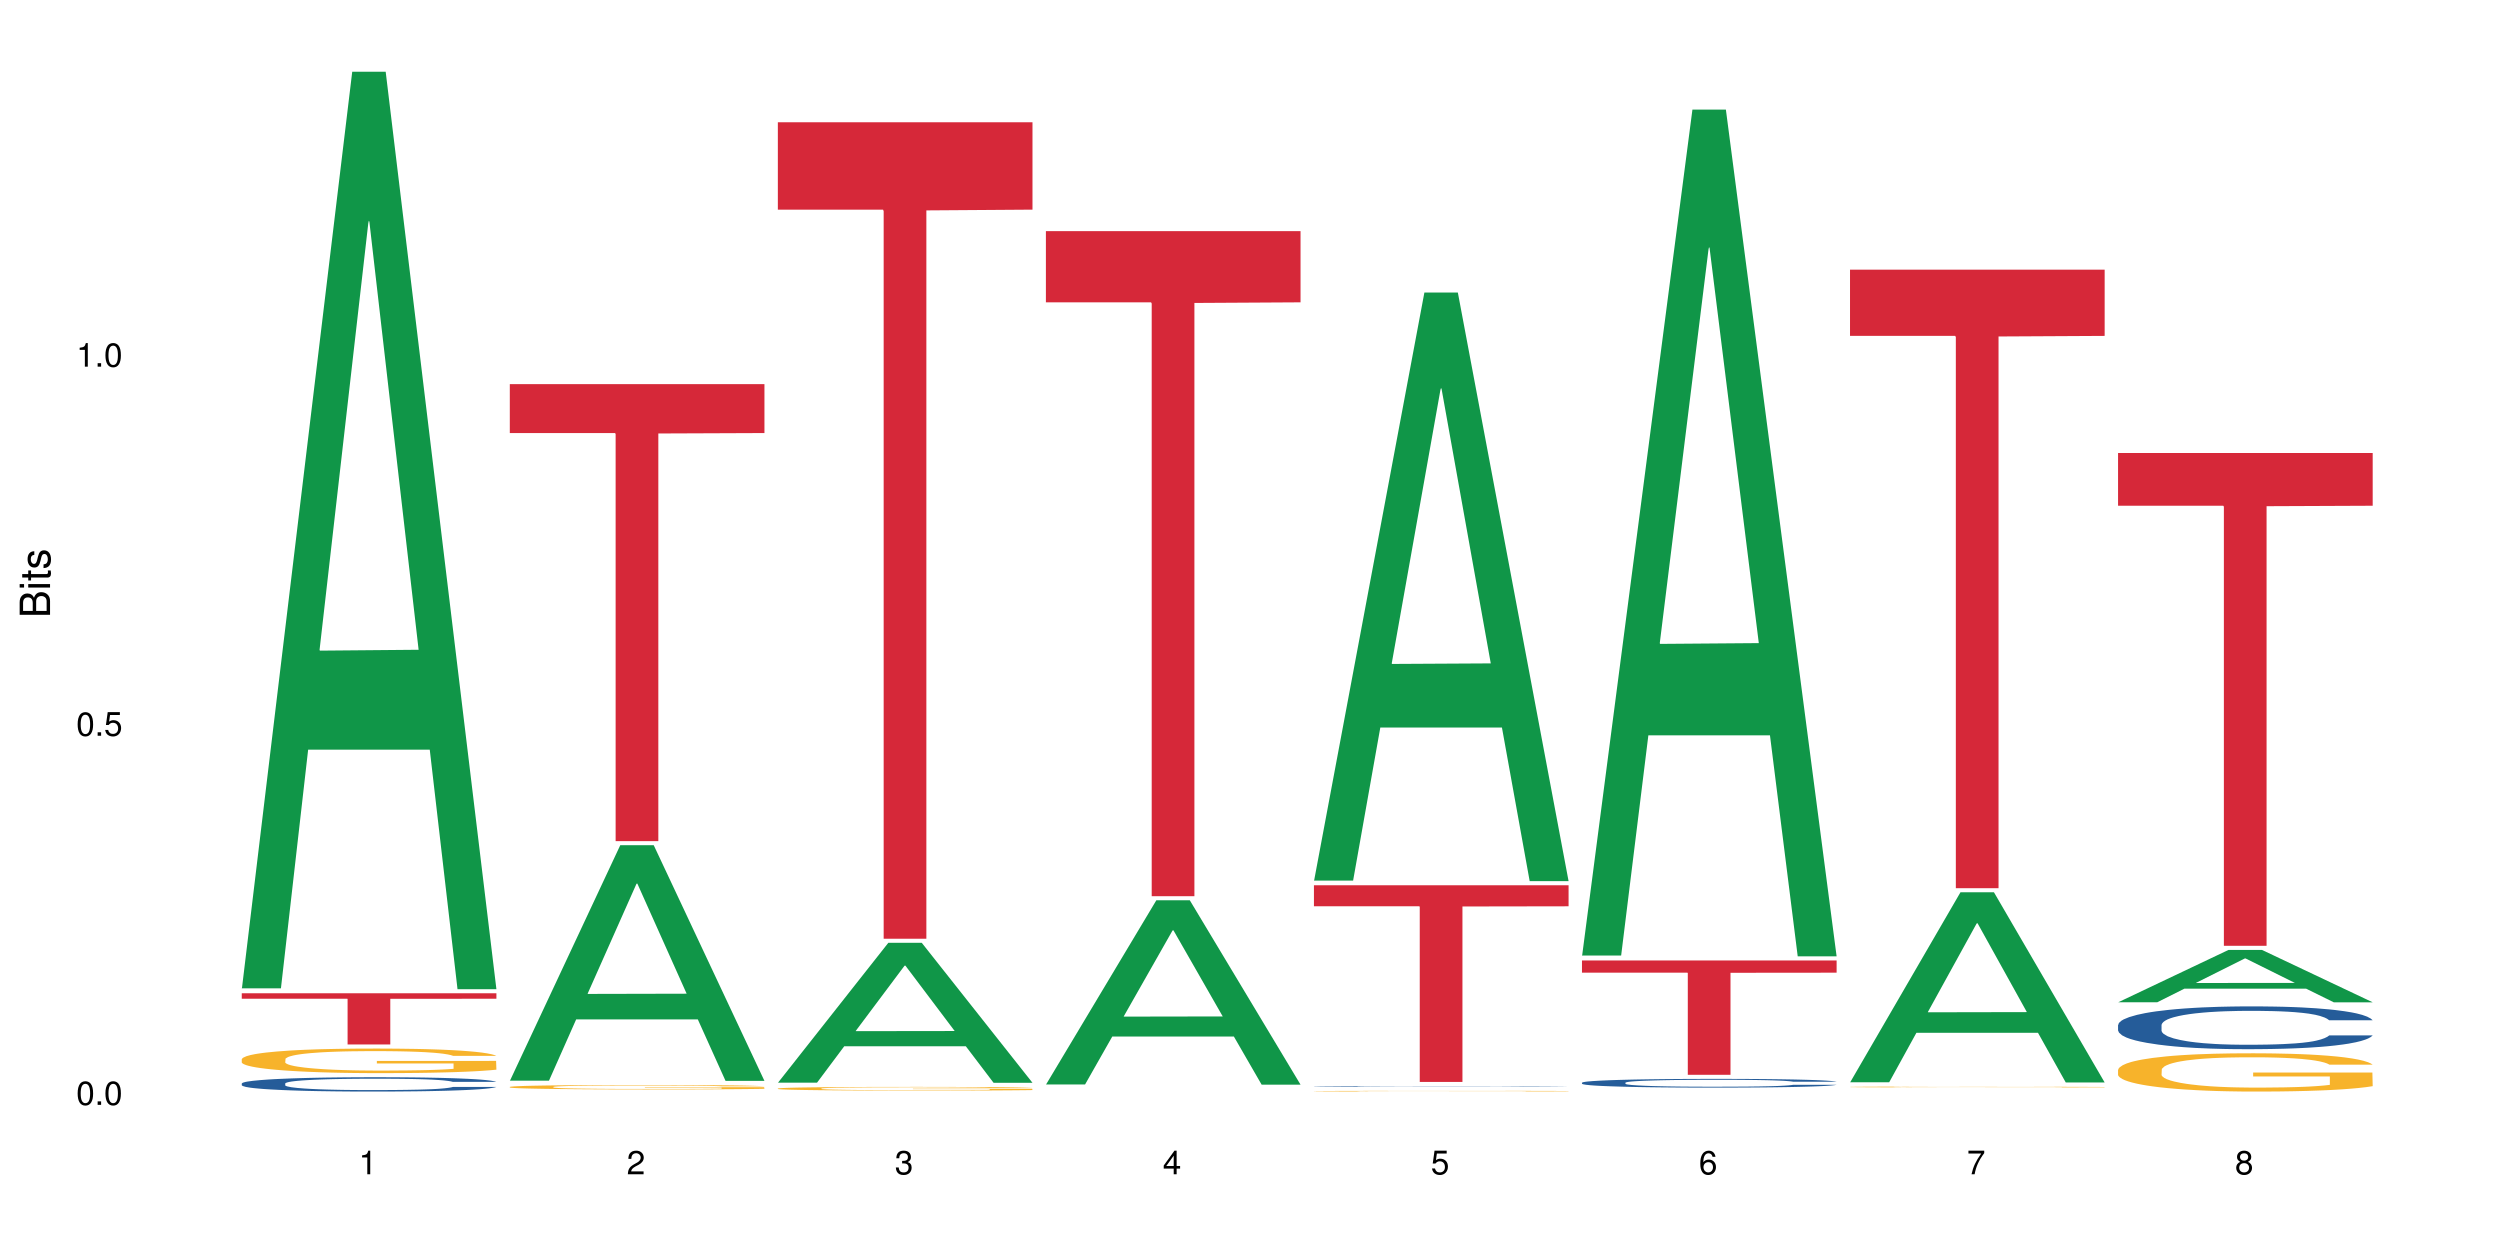 <?xml version="1.0" encoding="UTF-8"?>
<svg xmlns="http://www.w3.org/2000/svg" xmlns:xlink="http://www.w3.org/1999/xlink" width="720pt" height="360pt" viewBox="0 0 720 360" version="1.1">
<defs>
<g>
<symbol overflow="visible" id="glyph0-0">
<path style="stroke:none;" d=""/>
</symbol>
<symbol overflow="visible" id="glyph0-1">
<path style="stroke:none;" d="M 2.641 -6.797 C 2 -6.797 1.422 -6.531 1.078 -6.047 C 0.641 -5.453 0.406 -4.547 0.406 -3.297 C 0.406 -1 1.188 0.219 2.641 0.219 C 4.078 0.219 4.859 -1 4.859 -3.234 C 4.859 -4.562 4.656 -5.438 4.203 -6.047 C 3.844 -6.531 3.281 -6.797 2.641 -6.797 Z M 2.641 -6.047 C 3.547 -6.047 4 -5.125 4 -3.312 C 4 -1.375 3.562 -0.484 2.625 -0.484 C 1.734 -0.484 1.281 -1.422 1.281 -3.281 C 1.281 -5.141 1.734 -6.047 2.641 -6.047 Z M 2.641 -6.047 "/>
</symbol>
<symbol overflow="visible" id="glyph0-2">
<path style="stroke:none;" d="M 1.828 -1 L 0.828 -1 L 0.828 0 L 1.828 0 Z M 1.828 -1 "/>
</symbol>
<symbol overflow="visible" id="glyph0-3">
<path style="stroke:none;" d="M 4.562 -6.797 L 1.062 -6.797 L 0.547 -3.094 L 1.328 -3.094 C 1.719 -3.562 2.047 -3.734 2.578 -3.734 C 3.484 -3.734 4.062 -3.109 4.062 -2.094 C 4.062 -1.125 3.484 -0.531 2.578 -0.531 C 1.828 -0.531 1.375 -0.906 1.188 -1.672 L 0.328 -1.672 C 0.453 -1.109 0.547 -0.844 0.75 -0.594 C 1.125 -0.078 1.828 0.219 2.594 0.219 C 3.969 0.219 4.922 -0.781 4.922 -2.219 C 4.922 -3.562 4.031 -4.484 2.719 -4.484 C 2.25 -4.484 1.859 -4.359 1.469 -4.062 L 1.734 -5.969 L 4.562 -5.969 Z M 4.562 -6.797 "/>
</symbol>
<symbol overflow="visible" id="glyph0-4">
<path style="stroke:none;" d="M 2.484 -4.844 L 2.484 0 L 3.328 0 L 3.328 -6.797 L 2.766 -6.797 C 2.469 -5.75 2.281 -5.609 0.984 -5.453 L 0.984 -4.844 Z M 2.484 -4.844 "/>
</symbol>
<symbol overflow="visible" id="glyph0-5">
<path style="stroke:none;" d="M 4.859 -0.828 L 1.281 -0.828 C 1.359 -1.391 1.672 -1.75 2.5 -2.234 L 3.469 -2.75 C 4.406 -3.266 4.906 -3.969 4.906 -4.812 C 4.906 -5.375 4.672 -5.906 4.266 -6.266 C 3.859 -6.625 3.375 -6.797 2.719 -6.797 C 1.859 -6.797 1.219 -6.5 0.844 -5.922 C 0.609 -5.562 0.5 -5.125 0.484 -4.438 L 1.328 -4.438 C 1.359 -4.906 1.406 -5.188 1.531 -5.406 C 1.75 -5.812 2.188 -6.062 2.703 -6.062 C 3.469 -6.062 4.031 -5.516 4.031 -4.781 C 4.031 -4.25 3.719 -3.797 3.125 -3.438 L 2.234 -2.938 C 0.812 -2.141 0.406 -1.5 0.328 0 L 4.859 0 Z M 4.859 -0.828 "/>
</symbol>
<symbol overflow="visible" id="glyph0-6">
<path style="stroke:none;" d="M 2.125 -3.125 L 2.578 -3.125 C 3.516 -3.125 3.984 -2.703 3.984 -1.891 C 3.984 -1.031 3.469 -0.531 2.578 -0.531 C 1.656 -0.531 1.203 -0.984 1.156 -1.969 L 0.312 -1.969 C 0.344 -1.422 0.438 -1.078 0.609 -0.766 C 0.953 -0.109 1.625 0.219 2.547 0.219 C 3.953 0.219 4.859 -0.609 4.859 -1.906 C 4.859 -2.766 4.516 -3.25 3.703 -3.516 C 4.344 -3.766 4.656 -4.25 4.656 -4.938 C 4.656 -6.109 3.875 -6.797 2.578 -6.797 C 1.203 -6.797 0.484 -6.047 0.453 -4.609 L 1.297 -4.609 C 1.312 -5.016 1.344 -5.25 1.453 -5.453 C 1.641 -5.828 2.062 -6.062 2.594 -6.062 C 3.344 -6.062 3.797 -5.625 3.797 -4.906 C 3.797 -4.422 3.609 -4.141 3.25 -3.984 C 3.016 -3.891 2.719 -3.844 2.125 -3.844 Z M 2.125 -3.125 "/>
</symbol>
<symbol overflow="visible" id="glyph0-7">
<path style="stroke:none;" d="M 3.141 -1.625 L 3.141 0 L 3.984 0 L 3.984 -1.625 L 4.984 -1.625 L 4.984 -2.391 L 3.984 -2.391 L 3.984 -6.797 L 3.359 -6.797 L 0.266 -2.516 L 0.266 -1.625 Z M 3.141 -2.391 L 1 -2.391 L 3.141 -5.359 Z M 3.141 -2.391 "/>
</symbol>
<symbol overflow="visible" id="glyph0-8">
<path style="stroke:none;" d="M 4.781 -5.031 C 4.609 -6.141 3.891 -6.797 2.844 -6.797 C 2.094 -6.797 1.422 -6.438 1.031 -5.828 C 0.609 -5.172 0.406 -4.344 0.406 -3.094 C 0.406 -1.953 0.578 -1.234 0.984 -0.625 C 1.359 -0.078 1.953 0.219 2.703 0.219 C 3.984 0.219 4.922 -0.734 4.922 -2.078 C 4.922 -3.344 4.062 -4.234 2.844 -4.234 C 2.172 -4.234 1.641 -3.969 1.281 -3.469 C 1.281 -5.125 1.828 -6.047 2.797 -6.047 C 3.391 -6.047 3.797 -5.672 3.938 -5.031 Z M 2.734 -3.484 C 3.547 -3.484 4.062 -2.922 4.062 -2 C 4.062 -1.156 3.484 -0.531 2.703 -0.531 C 1.922 -0.531 1.328 -1.188 1.328 -2.047 C 1.328 -2.891 1.906 -3.484 2.734 -3.484 Z M 2.734 -3.484 "/>
</symbol>
<symbol overflow="visible" id="glyph0-9">
<path style="stroke:none;" d="M 4.984 -6.797 L 0.438 -6.797 L 0.438 -5.969 L 4.109 -5.969 C 2.5 -3.656 1.828 -2.234 1.328 0 L 2.219 0 C 2.594 -2.172 3.453 -4.047 4.984 -6.094 Z M 4.984 -6.797 "/>
</symbol>
<symbol overflow="visible" id="glyph0-10">
<path style="stroke:none;" d="M 3.75 -3.578 C 4.453 -4 4.688 -4.344 4.688 -4.984 C 4.688 -6.047 3.844 -6.797 2.641 -6.797 C 1.438 -6.797 0.594 -6.047 0.594 -4.984 C 0.594 -4.359 0.828 -4.016 1.516 -3.578 C 0.734 -3.203 0.359 -2.641 0.359 -1.891 C 0.359 -0.641 1.297 0.219 2.641 0.219 C 3.984 0.219 4.922 -0.641 4.922 -1.875 C 4.922 -2.641 4.531 -3.203 3.75 -3.578 Z M 2.641 -6.047 C 3.359 -6.047 3.812 -5.625 3.812 -4.969 C 3.812 -4.344 3.344 -3.922 2.641 -3.922 C 1.922 -3.922 1.453 -4.344 1.453 -4.984 C 1.453 -5.625 1.922 -6.047 2.641 -6.047 Z M 2.641 -3.203 C 3.484 -3.203 4.062 -2.672 4.062 -1.875 C 4.062 -1.062 3.484 -0.531 2.625 -0.531 C 1.797 -0.531 1.219 -1.078 1.219 -1.875 C 1.219 -2.672 1.797 -3.203 2.641 -3.203 Z M 2.641 -3.203 "/>
</symbol>
<symbol overflow="visible" id="glyph1-0">
<path style="stroke:none;" d=""/>
</symbol>
<symbol overflow="visible" id="glyph1-1">
<path style="stroke:none;" d="M 0 -0.953 L 0 -4.891 C 0 -5.719 -0.234 -6.344 -0.734 -6.797 C -1.188 -7.234 -1.812 -7.469 -2.5 -7.469 C -3.547 -7.469 -4.188 -7 -4.625 -5.875 C -4.984 -6.672 -5.641 -7.094 -6.531 -7.094 C -7.156 -7.094 -7.734 -6.859 -8.141 -6.391 C -8.562 -5.938 -8.75 -5.344 -8.75 -4.5 L -8.75 -0.953 Z M -4.984 -2.062 L -7.766 -2.062 L -7.766 -4.219 C -7.766 -4.844 -7.688 -5.203 -7.453 -5.5 C -7.219 -5.812 -6.859 -5.969 -6.375 -5.969 C -5.906 -5.969 -5.531 -5.812 -5.297 -5.5 C -5.062 -5.203 -4.984 -4.844 -4.984 -4.219 Z M -0.984 -2.062 L -4 -2.062 L -4 -4.781 C -4 -5.328 -3.859 -5.688 -3.578 -5.953 C -3.297 -6.219 -2.922 -6.359 -2.484 -6.359 C -2.062 -6.359 -1.688 -6.219 -1.406 -5.953 C -1.109 -5.688 -0.984 -5.328 -0.984 -4.781 Z M -0.984 -2.062 "/>
</symbol>
<symbol overflow="visible" id="glyph1-2">
<path style="stroke:none;" d="M -6.281 -1.797 L -6.281 -0.797 L 0 -0.797 L 0 -1.797 Z M -8.75 -1.797 L -8.75 -0.797 L -7.484 -0.797 L -7.484 -1.797 Z M -8.75 -1.797 "/>
</symbol>
<symbol overflow="visible" id="glyph1-3">
<path style="stroke:none;" d="M -6.281 -3.047 L -6.281 -2.016 L -8.016 -2.016 L -8.016 -1.016 L -6.281 -1.016 L -6.281 -0.172 L -5.469 -0.172 L -5.469 -1.016 L -0.719 -1.016 C -0.078 -1.016 0.281 -1.453 0.281 -2.234 C 0.281 -2.469 0.25 -2.719 0.188 -3.047 L -0.641 -3.047 C -0.609 -2.922 -0.594 -2.766 -0.594 -2.562 C -0.594 -2.141 -0.719 -2.016 -1.156 -2.016 L -5.469 -2.016 L -5.469 -3.047 Z M -6.281 -3.047 "/>
</symbol>
<symbol overflow="visible" id="glyph1-4">
<path style="stroke:none;" d="M -4.531 -5.25 C -5.766 -5.25 -6.469 -4.422 -6.469 -2.969 C -6.469 -1.516 -5.719 -0.562 -4.547 -0.562 C -3.562 -0.562 -3.094 -1.062 -2.734 -2.562 L -2.516 -3.484 C -2.344 -4.188 -2.094 -4.469 -1.625 -4.469 C -1.047 -4.469 -0.641 -3.875 -0.641 -3 C -0.641 -2.453 -0.797 -2 -1.062 -1.75 C -1.25 -1.594 -1.422 -1.531 -1.875 -1.469 L -1.875 -0.406 C -0.422 -0.453 0.281 -1.266 0.281 -2.922 C 0.281 -4.5 -0.5 -5.516 -1.719 -5.516 C -2.656 -5.516 -3.172 -4.984 -3.469 -3.734 L -3.703 -2.766 C -3.891 -1.953 -4.156 -1.609 -4.594 -1.609 C -5.172 -1.609 -5.547 -2.125 -5.547 -2.938 C -5.547 -3.75 -5.203 -4.172 -4.531 -4.203 Z M -4.531 -5.25 "/>
</symbol>
</g>
</defs>
<g id="surface102050">
<rect x="0" y="0" width="720" height="360" style="fill:rgb(100%,100%,100%);fill-opacity:1;stroke:none;"/>
<path style=" stroke:none;fill-rule:nonzero;fill:rgb(6.275%,58.824%,28.235%);fill-opacity:1;" d="M 69.629 284.633 L 69.707 284.387 L 101.441 20.664 L 111.078 20.664 L 142.965 284.883 L 131.762 284.883 L 123.77 215.91 L 88.746 215.91 L 80.91 284.633 L 69.629 284.633 L 92.117 187.383 L 120.559 187.133 L 106.375 63.832 L 106.219 63.582 L 106.062 64.328 L 92.039 187.133 L 92.117 187.383 Z M 69.629 284.633 "/>
<path style=" stroke:none;fill-rule:nonzero;fill:rgb(14.51%,36.078%,60%);fill-opacity:1;" d="M 69.629 312.039 L 69.719 312.035 L 69.719 311.945 L 69.988 311.801 L 70.613 311.621 L 71.238 311.496 L 72.848 311.273 L 75.086 311.059 L 77.41 310.891 L 79.109 310.793 L 80.629 310.719 L 84.117 310.578 L 86.355 310.508 L 88.77 310.441 L 91.719 310.379 L 93.867 310.34 L 98.695 310.281 L 102.273 310.254 L 105.047 310.242 L 111.039 310.242 L 114.613 310.258 L 117.207 310.277 L 120.07 310.305 L 122.484 310.34 L 126.688 310.422 L 130.445 310.527 L 132.145 310.59 L 134.828 310.707 L 136.883 310.82 L 138.316 310.918 L 139.926 311.059 L 141.355 311.227 L 142.43 311.418 L 142.965 311.582 L 130.445 311.582 L 129.82 311.43 L 129.102 311.312 L 127.762 311.16 L 126.422 311.051 L 124.543 310.941 L 122.844 310.867 L 120.516 310.797 L 118.461 310.75 L 116.312 310.719 L 114.258 310.695 L 110.32 310.672 L 105.762 310.672 L 104.062 310.68 L 100.574 310.711 L 98.695 310.738 L 96.012 310.789 L 94.133 310.84 L 91.898 310.914 L 90.379 310.977 L 88.5 311.078 L 87.16 311.164 L 85.637 311.289 L 84.742 311.383 L 83.938 311.488 L 83.223 311.613 L 82.688 311.746 L 82.328 311.883 L 82.148 312.02 L 82.148 312.605 L 82.328 312.742 L 82.777 312.898 L 83.938 313.129 L 85.637 313.328 L 87.605 313.488 L 89.484 313.602 L 90.559 313.652 L 91.988 313.715 L 94.223 313.789 L 97.445 313.863 L 99.32 313.895 L 102.184 313.926 L 105.137 313.941 L 109.07 313.941 L 112.559 313.926 L 114.883 313.906 L 117.297 313.875 L 120.605 313.812 L 122.664 313.75 L 124.453 313.68 L 125.793 313.609 L 126.688 313.547 L 128.031 313.43 L 129.102 313.301 L 129.906 313.172 L 130.445 313.043 L 142.965 313.043 L 142.43 313.191 L 141.625 313.34 L 140.82 313.449 L 139.566 313.582 L 138.137 313.699 L 136.078 313.832 L 134.379 313.918 L 132.145 314.012 L 130.086 314.082 L 127.852 314.148 L 124.543 314.223 L 122.395 314.262 L 120.07 314.297 L 117.297 314.324 L 113.809 314.352 L 110.055 314.367 L 106.566 314.371 L 102.809 314.363 L 100.035 314.348 L 96.371 314.312 L 91.809 314.246 L 88.5 314.176 L 85.906 314.102 L 83.672 314.027 L 81.168 313.926 L 77.945 313.758 L 75.98 313.633 L 74.637 313.523 L 73.117 313.379 L 72.043 313.246 L 70.793 313.035 L 69.898 312.766 L 69.629 312.559 Z M 69.629 312.039 "/>
<path style=" stroke:none;fill-rule:nonzero;fill:rgb(96.863%,70.196%,16.863%);fill-opacity:1;" d="M 69.629 305.016 L 69.719 305.012 L 69.719 304.883 L 70.078 304.59 L 70.973 304.188 L 72.133 303.859 L 73.387 303.602 L 74.191 303.465 L 75.531 303.273 L 76.695 303.129 L 79.645 302.84 L 83.402 302.566 L 85.461 302.449 L 87.785 302.34 L 91.094 302.219 L 92.613 302.172 L 97.266 302.07 L 102.543 302.004 L 108.355 301.984 L 111.039 301.992 L 114.703 302.02 L 119.711 302.09 L 122.574 302.152 L 124.809 302.219 L 127.137 302.301 L 129.996 302.43 L 132.68 302.586 L 134.828 302.742 L 136.973 302.934 L 138.762 303.141 L 140.281 303.367 L 141.625 303.641 L 142.43 303.867 L 142.965 304.094 L 130.535 304.094 L 129.82 303.867 L 129.016 303.691 L 127.672 303.477 L 126.332 303.324 L 124.988 303.199 L 122.484 303.031 L 120.34 302.93 L 117.656 302.84 L 115.062 302.781 L 112.109 302.742 L 110.32 302.73 L 105.582 302.73 L 101.289 302.773 L 98.785 302.824 L 96.996 302.879 L 94.492 302.973 L 92.973 303.051 L 92.078 303.105 L 89.395 303.305 L 87.605 303.484 L 86.621 303.609 L 85.371 303.801 L 84.477 303.977 L 83.492 304.234 L 82.953 304.43 L 82.238 304.867 L 82.148 306.031 L 82.418 306.277 L 82.953 306.543 L 83.672 306.773 L 84.742 307.02 L 85.816 307.207 L 87.695 307.461 L 89.305 307.629 L 90.559 307.738 L 92.973 307.914 L 93.957 307.969 L 96.281 308.086 L 98.695 308.176 L 101.648 308.254 L 103.883 308.293 L 107.461 308.324 L 112.02 308.324 L 117.387 308.285 L 120.785 308.234 L 123.109 308.184 L 124.633 308.137 L 126.508 308.066 L 127.852 308.004 L 129.102 307.93 L 130.625 307.82 L 130.625 306.277 L 108.535 306.27 L 108.535 305.547 L 142.875 305.539 L 142.965 308.066 L 141.086 308.242 L 138.762 308.41 L 136.527 308.539 L 134.199 308.648 L 130.891 308.773 L 128.207 308.848 L 124.094 308.941 L 120.34 309 L 116.402 309.035 L 112.914 309.055 L 108.801 309.062 L 105.137 309.051 L 101.199 309.012 L 98.07 308.961 L 95.207 308.895 L 92.344 308.812 L 88.77 308.676 L 86.441 308.566 L 84.027 308.43 L 81.613 308.27 L 79.469 308.094 L 78.035 307.957 L 76.605 307.801 L 75.086 307.609 L 73.652 307.391 L 72.582 307.188 L 71.598 306.961 L 70.883 306.75 L 70.164 306.457 L 69.809 306.227 L 69.629 306.023 Z M 69.629 305.016 "/>
<path style=" stroke:none;fill-rule:nonzero;fill:rgb(83.922%,15.686%,22.353%);fill-opacity:1;" d="M 69.629 286.062 L 142.965 286.062 L 142.965 287.641 L 112.402 287.652 L 112.402 300.805 L 100.105 300.805 L 100.105 287.668 L 99.926 287.641 L 69.629 287.641 Z M 69.629 286.062 "/>
<path style=" stroke:none;fill-rule:nonzero;fill:rgb(6.275%,58.824%,28.235%);fill-opacity:1;" d="M 146.824 311.234 L 146.902 311.168 L 178.637 243.418 L 188.273 243.418 L 220.16 311.297 L 208.957 311.297 L 200.965 293.578 L 165.941 293.578 L 158.109 311.234 L 146.824 311.234 L 169.312 286.25 L 197.754 286.184 L 183.57 254.508 L 183.414 254.445 L 183.258 254.637 L 169.234 286.184 L 169.312 286.25 Z M 146.824 311.234 "/>
<path style=" stroke:none;fill-rule:nonzero;fill:rgb(96.863%,70.196%,16.863%);fill-opacity:1;" d="M 146.824 313.023 L 146.914 313.023 L 146.914 313 L 147.273 312.949 L 148.168 312.875 L 149.328 312.816 L 150.582 312.77 L 151.387 312.742 L 152.727 312.707 L 153.891 312.684 L 156.844 312.629 L 160.598 312.582 L 162.656 312.562 L 164.98 312.539 L 168.289 312.52 L 169.809 312.512 L 174.461 312.492 L 179.738 312.48 L 185.551 312.477 L 188.234 312.477 L 191.898 312.48 L 196.91 312.496 L 199.77 312.508 L 202.008 312.52 L 204.332 312.535 L 207.195 312.559 L 209.875 312.586 L 212.023 312.613 L 214.168 312.648 L 215.957 312.688 L 217.477 312.727 L 218.82 312.777 L 219.625 312.816 L 220.16 312.855 L 207.73 312.855 L 207.016 312.816 L 206.211 312.785 L 204.867 312.746 L 203.527 312.719 L 202.184 312.695 L 199.68 312.664 L 197.535 312.648 L 194.852 312.629 L 192.258 312.621 L 189.305 312.613 L 187.52 312.609 L 182.777 312.609 L 178.484 312.617 L 175.98 312.629 L 174.191 312.637 L 171.688 312.656 L 170.168 312.668 L 166.59 312.715 L 164.801 312.746 L 163.816 312.77 L 162.566 312.805 L 161.672 312.836 L 160.688 312.883 L 160.152 312.918 L 159.434 312.996 L 159.348 313.207 L 159.613 313.254 L 160.152 313.301 L 160.867 313.344 L 161.941 313.387 L 163.012 313.422 L 164.891 313.465 L 166.5 313.496 L 167.754 313.516 L 170.168 313.547 L 171.152 313.559 L 173.477 313.578 L 175.891 313.598 L 178.844 313.609 L 181.078 313.617 L 184.656 313.621 L 189.219 313.621 L 194.582 313.617 L 197.98 313.605 L 200.309 313.598 L 201.828 313.59 L 203.707 313.574 L 205.047 313.562 L 206.301 313.551 L 207.82 313.531 L 207.82 313.254 L 185.73 313.25 L 185.73 313.121 L 220.07 313.117 L 220.16 313.574 L 218.285 313.609 L 215.957 313.637 L 213.723 313.66 L 211.398 313.68 L 208.086 313.703 L 205.406 313.719 L 201.289 313.734 L 197.535 313.746 L 193.598 313.75 L 190.113 313.754 L 185.996 313.758 L 182.332 313.754 L 178.395 313.746 L 175.266 313.738 L 172.402 313.727 L 169.543 313.711 L 165.965 313.688 L 163.641 313.664 L 161.223 313.641 L 158.809 313.613 L 156.664 313.582 L 155.23 313.555 L 153.801 313.527 L 152.281 313.492 L 150.852 313.453 L 149.777 313.418 L 148.793 313.375 L 148.078 313.336 L 147.363 313.285 L 147.004 313.242 L 146.824 313.207 Z M 146.824 313.023 "/>
<path style=" stroke:none;fill-rule:nonzero;fill:rgb(83.922%,15.686%,22.353%);fill-opacity:1;" d="M 146.824 110.633 L 220.16 110.633 L 220.16 124.719 L 189.598 124.844 L 189.598 242.238 L 177.301 242.238 L 177.301 124.965 L 177.121 124.719 L 146.824 124.719 Z M 146.824 110.633 "/>
<path style=" stroke:none;fill-rule:nonzero;fill:rgb(6.275%,58.824%,28.235%);fill-opacity:1;" d="M 224.02 311.809 L 224.098 311.773 L 255.832 271.535 L 265.469 271.535 L 297.355 311.848 L 286.152 311.848 L 278.16 301.324 L 243.141 301.324 L 235.305 311.809 L 224.02 311.809 L 246.508 296.973 L 274.949 296.934 L 260.77 278.121 L 260.609 278.082 L 260.453 278.199 L 246.43 296.934 L 246.508 296.973 Z M 224.02 311.809 "/>
<path style=" stroke:none;fill-rule:nonzero;fill:rgb(96.863%,70.196%,16.863%);fill-opacity:1;" d="M 224.02 313.484 L 224.109 313.48 L 224.109 313.461 L 224.469 313.418 L 225.363 313.359 L 226.523 313.309 L 227.777 313.27 L 228.582 313.25 L 229.926 313.219 L 231.086 313.199 L 234.039 313.156 L 237.793 313.113 L 239.852 313.098 L 242.176 313.082 L 245.484 313.062 L 247.004 313.055 L 251.656 313.039 L 256.934 313.031 L 262.746 313.027 L 265.43 313.027 L 269.098 313.031 L 274.105 313.043 L 276.965 313.051 L 279.203 313.062 L 281.527 313.074 L 284.391 313.094 L 287.074 313.117 L 289.219 313.141 L 291.367 313.168 L 293.152 313.199 L 294.676 313.234 L 296.016 313.277 L 296.82 313.309 L 297.355 313.344 L 284.926 313.344 L 284.211 313.309 L 283.406 313.285 L 282.062 313.25 L 280.723 313.227 L 279.383 313.211 L 276.875 313.184 L 274.73 313.168 L 272.047 313.156 L 269.453 313.148 L 266.504 313.141 L 259.973 313.141 L 255.68 313.145 L 253.176 313.152 L 251.387 313.16 L 248.883 313.176 L 247.363 313.188 L 246.469 313.195 L 243.785 313.227 L 241.996 313.254 L 241.016 313.27 L 239.762 313.301 L 238.867 313.324 L 237.883 313.363 L 237.348 313.395 L 236.633 313.461 L 236.543 313.637 L 236.809 313.672 L 237.348 313.711 L 238.062 313.746 L 239.137 313.785 L 240.207 313.812 L 242.086 313.848 L 243.695 313.875 L 244.949 313.891 L 247.363 313.918 L 248.348 313.926 L 250.672 313.945 L 253.086 313.957 L 256.039 313.969 L 258.273 313.977 L 261.852 313.98 L 266.414 313.98 L 271.777 313.973 L 275.176 313.965 L 277.504 313.957 L 279.023 313.953 L 280.902 313.941 L 282.242 313.93 L 283.496 313.922 L 285.016 313.902 L 285.016 313.672 L 262.926 313.672 L 262.926 313.562 L 297.27 313.562 L 297.355 313.941 L 295.48 313.969 L 293.152 313.992 L 290.918 314.012 L 288.594 314.027 L 285.285 314.047 L 282.602 314.059 L 278.488 314.07 L 274.73 314.082 L 270.797 314.086 L 267.309 314.09 L 259.527 314.09 L 255.59 314.082 L 252.461 314.074 L 249.598 314.066 L 246.738 314.051 L 243.16 314.031 L 240.836 314.016 L 238.422 313.996 L 236.004 313.973 L 233.859 313.945 L 232.43 313.926 L 230.996 313.902 L 229.477 313.871 L 228.047 313.84 L 226.973 313.809 L 225.988 313.773 L 225.273 313.742 L 224.559 313.699 L 224.199 313.664 L 224.02 313.633 Z M 224.02 313.484 "/>
<path style=" stroke:none;fill-rule:nonzero;fill:rgb(83.922%,15.686%,22.353%);fill-opacity:1;" d="M 224.02 35.203 L 297.355 35.203 L 297.355 60.375 L 266.793 60.594 L 266.793 270.355 L 254.496 270.355 L 254.496 60.816 L 254.316 60.375 L 224.02 60.375 Z M 224.02 35.203 "/>
<path style=" stroke:none;fill-rule:nonzero;fill:rgb(6.275%,58.824%,28.235%);fill-opacity:1;" d="M 301.219 312.328 L 301.297 312.277 L 333.027 259.281 L 342.664 259.281 L 374.555 312.379 L 363.348 312.379 L 355.355 298.52 L 320.336 298.52 L 312.5 312.328 L 301.219 312.328 L 323.703 292.785 L 352.145 292.734 L 337.965 267.957 L 337.809 267.906 L 337.648 268.055 L 323.625 292.734 L 323.703 292.785 Z M 301.219 312.328 "/>
<path style=" stroke:none;fill-rule:nonzero;fill:rgb(83.922%,15.686%,22.353%);fill-opacity:1;" d="M 301.219 66.566 L 374.555 66.566 L 374.555 87.07 L 343.988 87.25 L 343.988 258.102 L 331.691 258.102 L 331.691 87.43 L 331.516 87.07 L 301.219 87.07 Z M 301.219 66.566 "/>
<path style=" stroke:none;fill-rule:nonzero;fill:rgb(6.275%,58.824%,28.235%);fill-opacity:1;" d="M 378.414 253.609 L 378.492 253.453 L 410.223 84.25 L 419.859 84.25 L 451.75 253.77 L 440.547 253.77 L 432.555 209.52 L 397.531 209.52 L 389.695 253.609 L 378.414 253.609 L 400.898 191.215 L 429.34 191.055 L 415.16 111.945 L 415.004 111.785 L 414.848 112.266 L 400.82 191.055 L 400.898 191.215 Z M 378.414 253.609 "/>
<path style=" stroke:none;fill-rule:nonzero;fill:rgb(14.51%,36.078%,60%);fill-opacity:1;" d="M 378.414 312.863 L 378.504 312.863 L 378.504 312.859 L 378.77 312.852 L 379.398 312.844 L 380.023 312.836 L 381.633 312.828 L 383.867 312.816 L 386.195 312.809 L 387.895 312.801 L 389.414 312.797 L 392.902 312.793 L 395.137 312.789 L 397.551 312.785 L 400.504 312.781 L 402.648 312.781 L 407.48 312.777 L 411.055 312.773 L 423.398 312.773 L 425.992 312.777 L 428.855 312.777 L 431.27 312.781 L 435.473 312.785 L 439.227 312.789 L 440.926 312.793 L 443.609 312.797 L 445.668 312.805 L 447.098 312.809 L 448.707 312.816 L 450.141 312.824 L 451.211 312.836 L 451.75 312.844 L 439.227 312.844 L 438.602 312.836 L 437.887 312.828 L 436.547 312.82 L 435.203 312.816 L 433.324 312.809 L 431.625 312.805 L 429.301 312.801 L 427.246 312.801 L 425.098 312.797 L 409.355 312.797 L 407.48 312.801 L 404.797 312.801 L 402.918 312.805 L 400.684 312.809 L 399.16 312.812 L 397.285 312.816 L 395.941 312.82 L 394.422 312.828 L 393.527 312.832 L 392.723 312.836 L 392.008 312.844 L 391.469 312.852 L 391.113 312.855 L 390.934 312.863 L 390.934 312.895 L 391.113 312.902 L 391.559 312.91 L 392.723 312.922 L 394.422 312.93 L 396.391 312.938 L 398.266 312.945 L 399.34 312.945 L 400.773 312.949 L 403.008 312.953 L 406.227 312.957 L 408.105 312.957 L 410.969 312.961 L 423.668 312.961 L 426.082 312.957 L 429.391 312.953 L 431.449 312.953 L 433.234 312.949 L 434.578 312.945 L 435.473 312.941 L 436.812 312.934 L 437.887 312.93 L 438.691 312.922 L 439.227 312.914 L 451.75 312.914 L 451.211 312.922 L 449.602 312.938 L 448.352 312.941 L 446.918 312.949 L 444.863 312.957 L 443.164 312.961 L 440.926 312.965 L 438.871 312.969 L 436.637 312.973 L 433.324 312.977 L 431.18 312.977 L 428.855 312.98 L 422.594 312.98 L 418.836 312.984 L 411.594 312.984 L 408.82 312.98 L 405.152 312.98 L 400.594 312.977 L 397.285 312.973 L 394.691 312.969 L 392.453 312.965 L 389.949 312.961 L 386.73 312.953 L 384.762 312.945 L 383.422 312.941 L 381.902 312.934 L 380.828 312.926 L 379.574 312.914 L 378.68 312.902 L 378.414 312.891 Z M 378.414 312.863 "/>
<path style=" stroke:none;fill-rule:nonzero;fill:rgb(96.863%,70.196%,16.863%);fill-opacity:1;" d="M 378.414 314.25 L 378.504 314.25 L 378.504 314.246 L 378.859 314.238 L 379.754 314.227 L 380.918 314.219 L 382.168 314.211 L 382.973 314.207 L 384.316 314.199 L 385.477 314.195 L 388.43 314.188 L 392.188 314.18 L 394.242 314.176 L 396.566 314.172 L 399.879 314.168 L 401.398 314.168 L 406.047 314.164 L 428.496 314.164 L 431.359 314.168 L 433.594 314.168 L 435.918 314.172 L 438.781 314.176 L 441.465 314.18 L 443.609 314.184 L 445.758 314.191 L 447.547 314.195 L 449.066 314.203 L 450.406 314.211 L 451.211 314.219 L 451.75 314.223 L 439.316 314.223 L 438.602 314.219 L 437.797 314.211 L 436.457 314.207 L 435.113 314.203 L 433.773 314.199 L 431.27 314.191 L 429.121 314.191 L 426.438 314.188 L 423.848 314.188 L 420.895 314.184 L 414.367 314.184 L 410.074 314.188 L 405.781 314.188 L 403.277 314.191 L 401.754 314.195 L 400.859 314.195 L 398.18 314.203 L 396.391 314.207 L 395.406 314.211 L 394.152 314.215 L 393.258 314.223 L 392.277 314.23 L 391.738 314.234 L 391.023 314.246 L 390.934 314.281 L 391.203 314.289 L 391.738 314.297 L 392.453 314.305 L 393.527 314.312 L 394.602 314.316 L 396.48 314.324 L 398.09 314.328 L 399.34 314.332 L 401.754 314.336 L 402.738 314.34 L 405.066 314.344 L 407.48 314.344 L 410.43 314.348 L 429.57 314.348 L 431.895 314.344 L 433.414 314.344 L 435.293 314.34 L 436.637 314.34 L 437.887 314.336 L 439.406 314.336 L 439.406 314.289 L 417.316 314.289 L 417.316 314.266 L 451.66 314.266 L 451.75 314.34 L 449.871 314.348 L 447.547 314.352 L 445.309 314.355 L 442.984 314.359 L 439.676 314.363 L 436.992 314.363 L 432.879 314.367 L 429.121 314.367 L 425.188 314.371 L 413.918 314.371 L 409.984 314.367 L 403.992 314.367 L 401.129 314.363 L 397.551 314.359 L 395.227 314.355 L 390.398 314.348 L 388.25 314.344 L 386.82 314.34 L 385.391 314.332 L 383.867 314.328 L 382.438 314.32 L 381.363 314.316 L 380.379 314.309 L 378.949 314.293 L 378.594 314.289 L 378.414 314.281 Z M 378.414 314.25 "/>
<path style=" stroke:none;fill-rule:nonzero;fill:rgb(83.922%,15.686%,22.353%);fill-opacity:1;" d="M 378.414 254.949 L 451.75 254.949 L 451.75 261.012 L 421.184 261.066 L 421.184 311.594 L 408.887 311.594 L 408.887 261.121 L 408.711 261.012 L 378.414 261.012 Z M 378.414 254.949 "/>
<path style=" stroke:none;fill-rule:nonzero;fill:rgb(6.275%,58.824%,28.235%);fill-opacity:1;" d="M 455.609 275.199 L 455.688 274.969 L 487.418 31.574 L 497.055 31.574 L 528.945 275.426 L 517.742 275.426 L 509.75 211.773 L 474.727 211.773 L 466.891 275.199 L 455.609 275.199 L 478.094 185.441 L 506.535 185.215 L 492.355 71.414 L 492.199 71.188 L 492.043 71.875 L 478.016 185.215 L 478.094 185.441 Z M 455.609 275.199 "/>
<path style=" stroke:none;fill-rule:nonzero;fill:rgb(14.51%,36.078%,60%);fill-opacity:1;" d="M 455.609 311.812 L 455.699 311.809 L 455.699 311.754 L 455.965 311.668 L 456.594 311.559 L 457.219 311.48 L 458.828 311.344 L 461.066 311.215 L 463.391 311.113 L 465.09 311.055 L 466.609 311.008 L 470.098 310.922 L 472.332 310.879 L 474.746 310.84 L 477.699 310.801 L 479.848 310.777 L 484.676 310.742 L 488.254 310.727 L 491.023 310.719 L 497.016 310.719 L 500.594 310.727 L 503.188 310.738 L 506.051 310.758 L 508.465 310.777 L 512.668 310.828 L 516.426 310.891 L 518.125 310.93 L 520.805 311 L 522.863 311.07 L 524.293 311.129 L 525.906 311.215 L 527.336 311.316 L 528.41 311.434 L 528.945 311.535 L 516.426 311.535 L 515.797 311.441 L 515.082 311.371 L 513.742 311.277 L 512.398 311.211 L 510.523 311.145 L 508.824 311.098 L 506.496 311.055 L 504.441 311.027 L 502.293 311.008 L 500.238 310.992 L 496.301 310.98 L 491.742 310.98 L 490.043 310.984 L 486.555 311.004 L 484.676 311.02 L 481.992 311.051 L 480.113 311.082 L 477.879 311.129 L 476.359 311.168 L 474.48 311.227 L 473.137 311.277 L 471.617 311.355 L 470.723 311.414 L 469.918 311.477 L 469.203 311.551 L 468.668 311.633 L 468.309 311.719 L 468.129 311.801 L 468.129 312.156 L 468.309 312.238 L 468.758 312.336 L 469.918 312.477 L 471.617 312.598 L 473.586 312.695 L 475.465 312.766 L 476.535 312.797 L 477.969 312.832 L 480.203 312.879 L 483.422 312.926 L 485.301 312.945 L 488.164 312.961 L 491.113 312.973 L 495.051 312.973 L 498.539 312.961 L 500.863 312.949 L 503.277 312.934 L 506.586 312.895 L 508.645 312.855 L 510.434 312.812 L 511.773 312.77 L 512.668 312.73 L 514.008 312.66 L 515.082 312.582 L 515.887 312.504 L 516.426 312.426 L 528.945 312.426 L 528.41 312.516 L 527.605 312.605 L 526.797 312.672 L 525.547 312.754 L 524.117 312.824 L 522.059 312.906 L 520.359 312.957 L 518.125 313.016 L 516.066 313.059 L 513.832 313.098 L 510.523 313.145 L 508.375 313.168 L 506.051 313.188 L 503.277 313.207 L 499.789 313.223 L 496.035 313.23 L 492.547 313.234 L 488.789 313.23 L 486.016 313.219 L 482.352 313.199 L 477.789 313.156 L 474.48 313.113 L 471.887 313.07 L 469.648 313.023 L 467.145 312.961 L 463.926 312.859 L 461.957 312.781 L 460.617 312.719 L 459.098 312.629 L 458.023 312.547 L 456.773 312.418 L 455.879 312.258 L 455.609 312.129 Z M 455.609 311.812 "/>
<path style=" stroke:none;fill-rule:nonzero;fill:rgb(83.922%,15.686%,22.353%);fill-opacity:1;" d="M 455.609 276.605 L 528.945 276.605 L 528.945 280.133 L 498.383 280.164 L 498.383 309.539 L 486.086 309.539 L 486.086 280.195 L 485.906 280.133 L 455.609 280.133 Z M 455.609 276.605 "/>
<path style=" stroke:none;fill-rule:nonzero;fill:rgb(6.275%,58.824%,28.235%);fill-opacity:1;" d="M 532.805 311.699 L 532.883 311.648 L 564.617 256.973 L 574.254 256.973 L 606.141 311.75 L 594.938 311.75 L 586.945 297.453 L 551.922 297.453 L 544.086 311.699 L 532.805 311.699 L 555.293 291.539 L 583.734 291.484 L 569.551 265.922 L 569.395 265.871 L 569.238 266.027 L 555.215 291.484 L 555.293 291.539 Z M 532.805 311.699 "/>
<path style=" stroke:none;fill-rule:nonzero;fill:rgb(14.51%,36.078%,60%);fill-opacity:1;" d="M 532.805 314.363 L 540.586 314.363 L 542.285 314.359 L 600.059 314.359 L 601.492 314.363 L 606.141 314.363 L 587.719 314.363 L 586.02 314.359 L 557.309 314.359 L 555.074 314.363 L 545.324 314.363 L 545.324 314.367 L 557.398 314.367 L 560.617 314.371 L 583.781 314.371 L 585.84 314.367 L 606.141 314.367 L 601.312 314.367 L 599.254 314.371 L 544.344 314.371 L 541.121 314.367 L 532.805 314.367 Z M 532.805 314.363 "/>
<path style=" stroke:none;fill-rule:nonzero;fill:rgb(96.863%,70.196%,16.863%);fill-opacity:1;" d="M 532.805 313.039 L 532.895 313.039 L 532.895 313.031 L 533.254 313.023 L 534.145 313.008 L 535.309 312.996 L 536.562 312.988 L 537.367 312.984 L 538.707 312.977 L 539.871 312.973 L 542.82 312.961 L 546.578 312.953 L 548.637 312.949 L 550.961 312.945 L 554.27 312.938 L 555.789 312.938 L 560.441 312.934 L 565.715 312.93 L 574.215 312.93 L 577.879 312.934 L 582.887 312.934 L 585.75 312.938 L 587.984 312.938 L 590.312 312.941 L 593.172 312.945 L 595.855 312.953 L 598.004 312.957 L 600.148 312.965 L 601.938 312.973 L 603.457 312.98 L 604.801 312.988 L 605.605 312.996 L 606.141 313.004 L 593.711 313.004 L 592.996 312.996 L 592.188 312.992 L 589.508 312.977 L 588.164 312.973 L 585.66 312.969 L 583.516 312.965 L 580.832 312.961 L 578.238 312.957 L 564.465 312.957 L 561.961 312.961 L 560.172 312.961 L 557.668 312.965 L 556.148 312.969 L 555.254 312.969 L 552.57 312.977 L 550.781 312.984 L 549.797 312.988 L 548.547 312.996 L 547.652 313 L 546.668 313.012 L 546.129 313.016 L 545.414 313.031 L 545.324 313.074 L 545.594 313.082 L 546.129 313.09 L 546.848 313.098 L 547.918 313.109 L 548.992 313.113 L 550.871 313.125 L 552.48 313.129 L 553.734 313.133 L 556.148 313.141 L 557.133 313.141 L 559.457 313.145 L 561.871 313.148 L 564.824 313.152 L 583.961 313.152 L 586.285 313.148 L 587.809 313.148 L 589.684 313.145 L 591.027 313.145 L 592.277 313.141 L 593.801 313.137 L 593.801 313.082 L 571.707 313.082 L 571.707 313.055 L 606.051 313.055 L 606.141 313.145 L 604.262 313.152 L 601.938 313.156 L 599.703 313.16 L 597.375 313.164 L 594.066 313.168 L 591.383 313.172 L 587.27 313.176 L 583.516 313.18 L 564.375 313.18 L 561.246 313.176 L 558.383 313.176 L 555.52 313.172 L 551.945 313.168 L 549.617 313.164 L 547.203 313.156 L 544.789 313.152 L 542.645 313.145 L 541.211 313.141 L 539.781 313.137 L 538.262 313.129 L 536.828 313.121 L 535.758 313.113 L 534.773 313.105 L 534.059 313.098 L 533.34 313.09 L 532.984 313.082 L 532.805 313.074 Z M 532.805 313.039 "/>
<path style=" stroke:none;fill-rule:nonzero;fill:rgb(83.922%,15.686%,22.353%);fill-opacity:1;" d="M 532.805 77.672 L 606.141 77.672 L 606.141 96.738 L 575.578 96.906 L 575.578 255.793 L 563.281 255.793 L 563.281 97.074 L 563.102 96.738 L 532.805 96.738 Z M 532.805 77.672 "/>
<path style=" stroke:none;fill-rule:nonzero;fill:rgb(6.275%,58.824%,28.235%);fill-opacity:1;" d="M 610 288.656 L 610.078 288.641 L 641.812 273.578 L 651.449 273.578 L 683.336 288.668 L 672.133 288.668 L 664.141 284.73 L 629.117 284.73 L 621.285 288.656 L 610 288.656 L 632.488 283.098 L 660.93 283.086 L 646.746 276.043 L 646.59 276.027 L 646.434 276.07 L 632.41 283.086 L 632.488 283.098 Z M 610 288.656 "/>
<path style=" stroke:none;fill-rule:nonzero;fill:rgb(14.51%,36.078%,60%);fill-opacity:1;" d="M 610 295.207 L 610.09 295.195 L 610.09 294.926 L 610.359 294.5 L 610.984 293.957 L 611.609 293.586 L 613.219 292.922 L 615.457 292.281 L 617.781 291.785 L 619.48 291.492 L 621 291.266 L 624.488 290.852 L 626.727 290.637 L 629.141 290.445 L 632.09 290.254 L 634.238 290.141 L 639.066 289.961 L 642.645 289.883 L 645.418 289.848 L 651.41 289.848 L 654.988 289.895 L 657.578 289.949 L 660.441 290.039 L 662.855 290.141 L 667.059 290.391 L 670.816 290.703 L 672.516 290.883 L 675.199 291.234 L 677.254 291.57 L 678.688 291.863 L 680.297 292.281 L 681.727 292.789 L 682.801 293.363 L 683.336 293.844 L 670.816 293.844 L 670.191 293.395 L 669.477 293.047 L 668.133 292.586 L 666.793 292.258 L 664.914 291.93 L 663.215 291.719 L 660.891 291.504 L 658.832 291.367 L 656.688 291.266 L 654.629 291.199 L 650.695 291.133 L 646.133 291.133 L 644.434 291.156 L 640.945 291.246 L 639.066 291.324 L 636.383 291.48 L 634.508 291.629 L 632.27 291.852 L 630.75 292.043 L 628.871 292.336 L 627.531 292.598 L 626.008 292.969 L 625.117 293.25 L 624.309 293.562 L 623.594 293.938 L 623.059 294.328 L 622.699 294.746 L 622.523 295.152 L 622.523 296.898 L 622.699 297.301 L 623.148 297.777 L 624.309 298.461 L 626.008 299.059 L 627.977 299.531 L 629.855 299.871 L 630.93 300.027 L 632.359 300.207 L 634.594 300.434 L 637.816 300.656 L 639.691 300.75 L 642.555 300.84 L 645.508 300.883 L 649.441 300.883 L 652.93 300.84 L 655.254 300.781 L 657.668 300.691 L 660.977 300.5 L 663.035 300.32 L 664.824 300.105 L 666.164 299.891 L 667.059 299.711 L 668.402 299.363 L 669.477 298.98 L 670.281 298.586 L 670.816 298.203 L 683.336 298.203 L 682.801 298.652 L 681.996 299.094 L 681.191 299.418 L 679.938 299.812 L 678.508 300.164 L 676.449 300.559 L 674.75 300.816 L 672.516 301.098 L 670.457 301.312 L 668.223 301.504 L 664.914 301.727 L 662.766 301.84 L 660.441 301.941 L 657.668 302.031 L 654.18 302.109 L 650.426 302.156 L 646.938 302.168 L 643.18 302.145 L 640.41 302.098 L 636.742 301.996 L 632.18 301.797 L 628.871 301.582 L 626.277 301.367 L 624.043 301.141 L 621.539 300.84 L 618.316 300.344 L 616.352 299.961 L 615.008 299.645 L 613.488 299.207 L 612.414 298.812 L 611.164 298.18 L 610.27 297.383 L 610 296.762 Z M 610 295.207 "/>
<path style=" stroke:none;fill-rule:nonzero;fill:rgb(96.863%,70.196%,16.863%);fill-opacity:1;" d="M 610 308.066 L 610.09 308.059 L 610.09 307.855 L 610.449 307.402 L 611.344 306.781 L 612.504 306.266 L 613.758 305.863 L 614.562 305.652 L 615.902 305.352 L 617.066 305.129 L 620.016 304.676 L 623.773 304.254 L 625.832 304.07 L 628.156 303.898 L 631.465 303.707 L 632.984 303.637 L 637.637 303.477 L 642.914 303.375 L 648.727 303.348 L 651.41 303.355 L 655.074 303.398 L 660.086 303.508 L 662.945 303.609 L 665.184 303.707 L 667.508 303.84 L 670.367 304.043 L 673.051 304.281 L 675.199 304.523 L 677.344 304.828 L 679.133 305.148 L 680.652 305.5 L 681.996 305.922 L 682.801 306.277 L 683.336 306.629 L 670.906 306.629 L 670.191 306.277 L 669.387 306.004 L 668.043 305.672 L 666.703 305.43 L 665.359 305.238 L 662.855 304.977 L 660.711 304.816 L 658.027 304.676 L 655.434 304.586 L 652.48 304.523 L 650.695 304.504 L 645.953 304.504 L 641.66 304.574 L 639.156 304.656 L 637.367 304.734 L 634.863 304.887 L 633.344 305.008 L 632.449 305.09 L 629.766 305.398 L 627.977 305.684 L 626.992 305.875 L 625.742 306.176 L 624.848 306.449 L 623.863 306.852 L 623.328 307.152 L 622.609 307.836 L 622.523 309.648 L 622.789 310.031 L 623.328 310.445 L 624.043 310.809 L 625.117 311.188 L 626.188 311.48 L 628.066 311.875 L 629.676 312.137 L 630.93 312.309 L 633.344 312.578 L 634.328 312.668 L 636.652 312.852 L 639.066 312.992 L 642.02 313.113 L 644.254 313.172 L 647.832 313.223 L 652.395 313.223 L 657.758 313.164 L 661.156 313.082 L 663.484 313 L 665.004 312.93 L 666.883 312.82 L 668.223 312.719 L 669.477 312.609 L 670.996 312.438 L 670.996 310.031 L 648.906 310.02 L 648.906 308.895 L 683.246 308.883 L 683.336 312.82 L 681.457 313.094 L 679.133 313.355 L 676.898 313.555 L 674.574 313.727 L 671.262 313.918 L 668.582 314.039 L 664.465 314.18 L 660.711 314.27 L 656.773 314.332 L 653.285 314.359 L 649.172 314.371 L 645.508 314.352 L 641.57 314.289 L 638.441 314.211 L 635.578 314.109 L 632.719 313.977 L 629.141 313.766 L 626.816 313.594 L 624.398 313.383 L 621.984 313.133 L 619.84 312.859 L 618.406 312.648 L 616.977 312.406 L 615.457 312.105 L 614.027 311.762 L 612.953 311.449 L 611.969 311.098 L 611.254 310.766 L 610.539 310.312 L 610.18 309.949 L 610 309.641 Z M 610 308.066 "/>
<path style=" stroke:none;fill-rule:nonzero;fill:rgb(83.922%,15.686%,22.353%);fill-opacity:1;" d="M 610 130.461 L 683.336 130.461 L 683.336 145.652 L 652.773 145.785 L 652.773 272.398 L 640.477 272.398 L 640.477 145.918 L 640.297 145.652 L 610 145.652 Z M 610 130.461 "/>
<g style="fill:rgb(0%,0%,0%);fill-opacity:1;">
  <use xlink:href="#glyph0-1" x="21.957" y="318.198"/>
  <use xlink:href="#glyph0-2" x="27.291" y="318.198"/>
  <use xlink:href="#glyph0-1" x="29.958" y="318.198"/>
</g>
<g style="fill:rgb(0%,0%,0%);fill-opacity:1;">
  <use xlink:href="#glyph0-1" x="21.957" y="211.897"/>
  <use xlink:href="#glyph0-2" x="27.291" y="211.897"/>
  <use xlink:href="#glyph0-3" x="29.958" y="211.897"/>
</g>
<g style="fill:rgb(0%,0%,0%);fill-opacity:1;">
  <use xlink:href="#glyph0-4" x="21.957" y="105.597"/>
  <use xlink:href="#glyph0-2" x="27.291" y="105.597"/>
  <use xlink:href="#glyph0-1" x="29.958" y="105.597"/>
</g>
<g style="fill:rgb(0%,0%,0%);fill-opacity:1;">
  <use xlink:href="#glyph0-4" x="103.297" y="338.19"/>
</g>
<g style="fill:rgb(0%,0%,0%);fill-opacity:1;">
  <use xlink:href="#glyph0-5" x="180.492" y="338.19"/>
</g>
<g style="fill:rgb(0%,0%,0%);fill-opacity:1;">
  <use xlink:href="#glyph0-6" x="257.688" y="338.19"/>
</g>
<g style="fill:rgb(0%,0%,0%);fill-opacity:1;">
  <use xlink:href="#glyph0-7" x="334.887" y="338.19"/>
</g>
<g style="fill:rgb(0%,0%,0%);fill-opacity:1;">
  <use xlink:href="#glyph0-3" x="412.082" y="338.19"/>
</g>
<g style="fill:rgb(0%,0%,0%);fill-opacity:1;">
  <use xlink:href="#glyph0-8" x="489.277" y="338.19"/>
</g>
<g style="fill:rgb(0%,0%,0%);fill-opacity:1;">
  <use xlink:href="#glyph0-9" x="566.473" y="338.19"/>
</g>
<g style="fill:rgb(0%,0%,0%);fill-opacity:1;">
  <use xlink:href="#glyph0-10" x="643.668" y="338.19"/>
</g>
<g style="fill:rgb(0%,0%,0%);fill-opacity:1;">
  <use xlink:href="#glyph1-1" x="14.412" y="178.016"/>
  <use xlink:href="#glyph1-2" x="14.412" y="170.012"/>
  <use xlink:href="#glyph1-3" x="14.412" y="167.348"/>
  <use xlink:href="#glyph1-4" x="14.412" y="164.012"/>
</g>
</g>
</svg>
